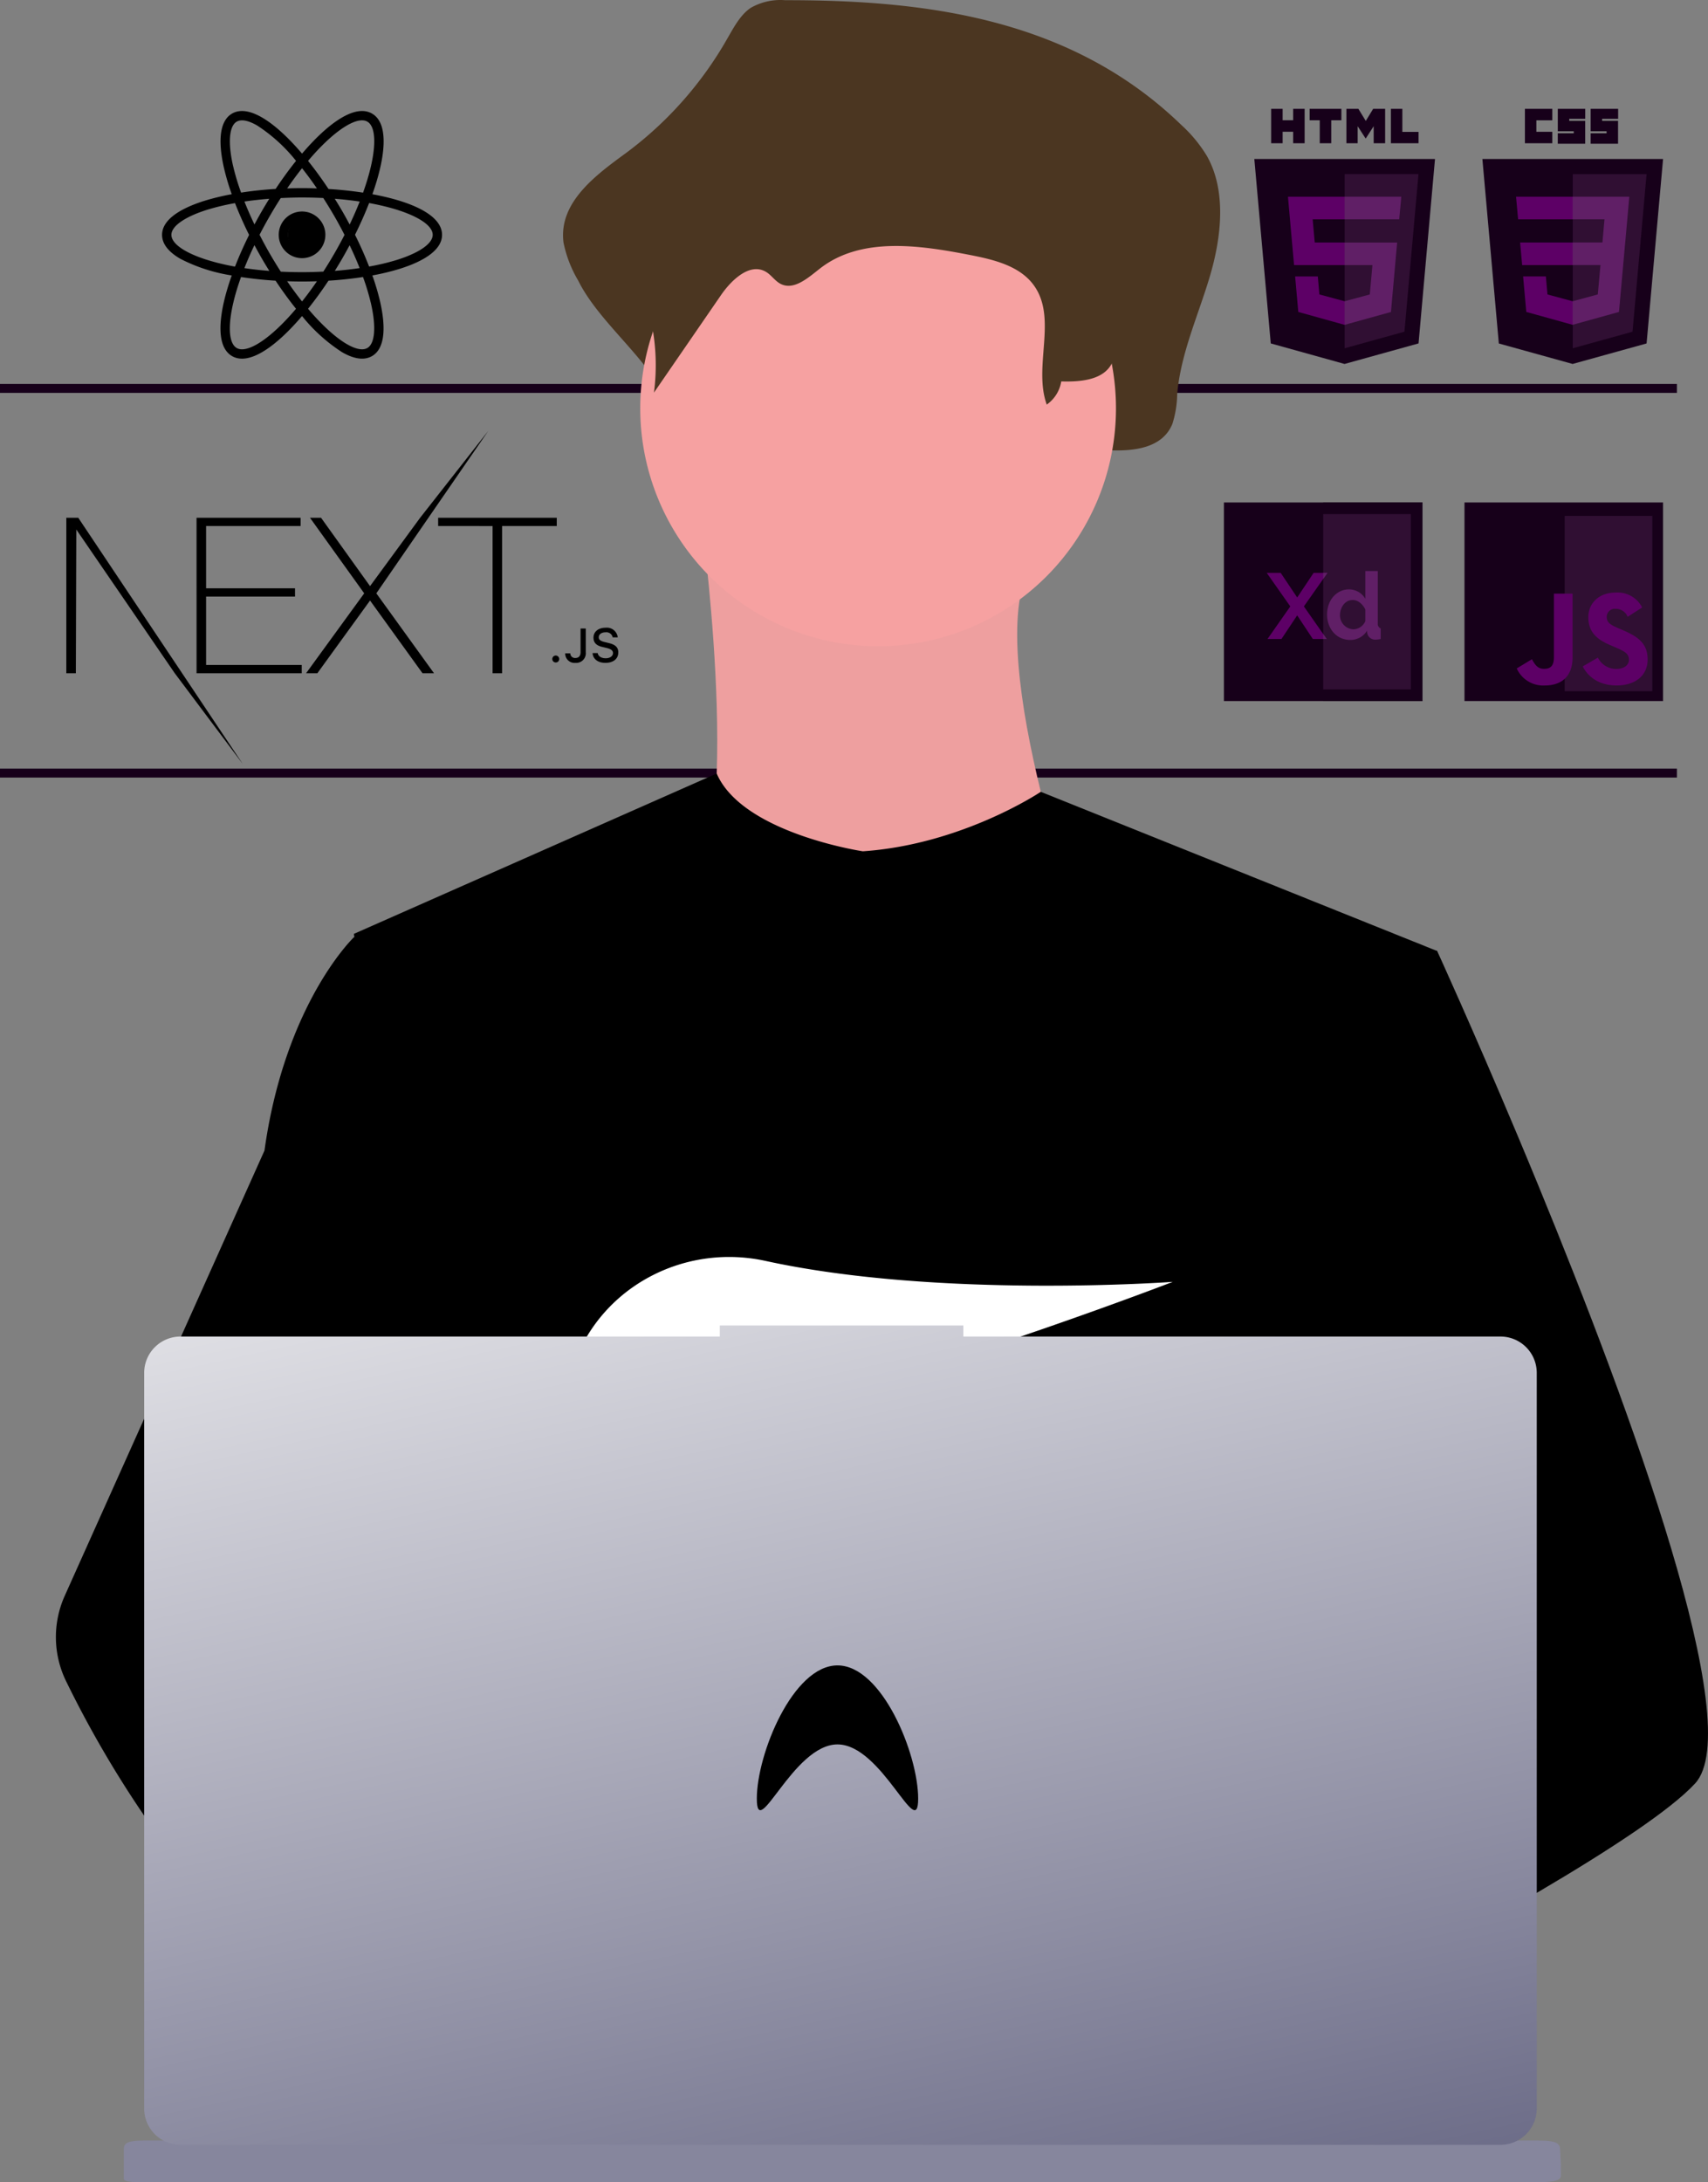 <svg xmlns="http://www.w3.org/2000/svg" xmlns:xlink="http://www.w3.org/1999/xlink" width="381.954" height="487.865" viewBox="0 0 381.954 487.865">
  <rect x="0" y="0" width="381.954" height="487.865" fill="#808080" stroke="none"/>
  <defs>
    <linearGradient id="linear-gradient" x1="0.125" y1="-0.111" x2="0.726" y2="1.498" gradientUnits="objectBoundingBox">
      <stop offset="0" stop-color="#e5e5e9"/>
      <stop offset="1" stop-color="#4c4c6e"/>
    </linearGradient>
  </defs>
  <g id="Me" transform="translate(-812.5 -134.663)">
    <g id="Js" transform="translate(968.966 151.615)">
      <path id="Path_193" data-name="Path 193" d="M585,276.09h44.405v44.4H585Z" transform="translate(-413.966 -180.705)" fill="#17001a"/>
      <path id="Path_273" data-name="Path 273" d="M275.6,69.2H256V30h19.6Z" transform="translate(-62.563 68.385)" fill="#300f33"/>
      <path id="Path_194" data-name="Path 194" d="M654.21,412.424l3.4-2.057c.656,1.163,1.252,2.146,2.683,2.146,1.372,0,2.236-.537,2.236-2.622V395.7H666.7v14.246c0,4.321-2.531,6.289-6.23,6.289a6.477,6.477,0,0,1-6.258-3.815m14.754-.447,3.4-1.967a4.538,4.538,0,0,0,4.114,2.531c1.73,0,2.831-.864,2.831-2.057,0-1.431-1.132-1.937-3.037-2.772l-1.043-.447c-3.01-1.281-5.008-2.89-5.008-6.289,0-3.13,2.384-5.514,6.11-5.514a6.168,6.168,0,0,1,5.931,3.338l-3.248,2.087a2.84,2.84,0,0,0-2.683-1.789,1.816,1.816,0,0,0-2,1.789c0,1.252.775,1.758,2.563,2.531l1.043.447c3.543,1.519,5.544,3.069,5.544,6.557,0,3.756-2.951,5.813-6.918,5.813-3.881,0-6.378-1.856-7.593-4.262" transform="translate(-471.498 -279.933)" fill="#5d0066"/>
    </g>
    <g id="Css" transform="translate(1144 159)">
      <path id="Path_227" data-name="Path 227" d="M218.758,350.739l-16.5-4.576L198.58,304.92h40.405L235.3,346.157Z" transform="translate(-198.58 -293.707)" fill="#17001a"/>
      <path id="Path_228" data-name="Path 228" d="M313.508,357.119l3.145-35.239H300.14v38.937Z" transform="translate(-279.934 -307.293)" fill="#300f33"/>
      <path id="Path_229" data-name="Path 229" d="M237.291,357.508l.454,5.057h11.32v-5.057Zm-.911-10.238.46,5.057h12.224V347.27H236.37Zm12.683,23.375h-.022l-5.634-1.522-.36-4.035H237.96l.708,7.942,10.361,2.883h.024Z" transform="translate(-228.852 -327.631)" fill="#5d0066"/>
      <path id="Path_230" data-name="Path 230" d="M246.38,248.56h6.126v2.563h-3.565v2.563h3.565v2.563H246.38Zm7.361,0h6.126v2.228h-3.573v.446h3.565v5.125h-6.128v-2.34H257.3v-.446h-3.565V248.56Zm7.361,0h6.126v2.228h-3.583v.446h3.565v5.125h-6.128v-2.34h3.565v-.446h-3.565V248.56Z" transform="translate(-236.87 -248.56)" fill="#17001a"/>
      <path id="Path_231" data-name="Path 231" d="M311.766,357.508l.913-10.238H300v5.057h7.128l-.46,5.173H300v5.057h6.229l-.6,6.565L300,370.649v5.262l10.369-2.875.076-.856,1.194-13.318.123-1.359Z" transform="translate(-279.822 -327.631)" fill="#601f66"/>
    </g>
    <g id="Html" transform="translate(670.067 51.814)">
      <path id="Path_219" data-name="Path 219" d="M938.635,337.49l-3.681,41.234-16.547,4.59-16.5-4.59L898.23,337.49Z" transform="translate(-475.297 -219.095)" fill="#17001a"/>
      <path id="Path_220" data-name="Path 220" d="M981.86,390.394l13.37-3.706,3.14-35.238H981.86Z" transform="translate(-538.725 -229.683)" fill="#300f33"/>
      <path id="Path_221" data-name="Path 221" d="M934.887,377.448h7.155V372.39H929.36l.121,1.358,1.244,13.938h11.319v-5.058h-6.694Zm1.15,12.766h-5.073l.708,7.942,10.348,2.884h.024v-5.278h-.022l-5.633-1.522Z" transform="translate(-498.907 -245.565)" fill="#5d0066"/>
      <path id="Path_222" data-name="Path 222" d="M913.8,291.09h2.57v2.539h2.35V291.09h2.57v7.691h-2.57v-2.575h-2.35v2.575H913.8Zm10.87,2.551h-2.263V291.09h7.1v2.551H927.24v5.14h-2.568v-5.14h0Zm5.962-2.551h2.681l1.65,2.7,1.647-2.7h2.681v7.691h-2.56v-3.812l-1.768,2.734h-.043l-1.771-2.734v3.812h-2.517Zm9.938,0h2.57v5.148h3.623v2.541h-6.186V291.09Z" transform="translate(-487.106 -183.904)" fill="#17001a"/>
      <path id="Path_223" data-name="Path 223" d="M981.79,387.678h6.227l-.587,6.561-5.64,1.522v5.273l10.37-2.875.075-.855,1.188-13.317.123-1.358H981.79v5.058Zm0-10.249v.012h12.218l.1-1.138.241-2.565.121-1.358H981.79v5.046Z" transform="translate(-538.672 -245.557)" fill="#601f66"/>
    </g>
    <g id="atom" transform="translate(871.728 146.217) rotate(30)">
      <path id="Path_259" data-name="Path 259" d="M177.42,200a5.217,5.217,0,1,0,5.217,5.217A5.218,5.218,0,0,0,177.42,200Zm0,8.348a3.13,3.13,0,1,1,3.13-3.13A3.131,3.131,0,0,1,177.42,208.348Zm0,0" transform="translate(-149.743 -173.914)"/>
      <path id="Path_260" data-name="Path 260" d="M45.834,31.3A53.388,53.388,0,0,0,50.3,27.065c4.463-4.827,6.017-8.775,4.493-11.413-2.191-3.791-9.552-3.088-18.031-.074C35.126,6.728,32.054,0,27.677,0S20.228,6.728,18.6,15.578C10.12,12.565,2.756,11.862.568,15.651-.955,18.29.6,22.238,5.061,27.065A53.5,53.5,0,0,0,9.521,31.3a53.387,53.387,0,0,0-4.464,4.239C.6,40.369-.956,44.316.567,46.955,1.611,48.764,3.835,49.55,6.8,49.55a37.5,37.5,0,0,0,11.8-2.523c1.629,8.852,4.7,15.58,9.078,15.58s7.449-6.728,9.078-15.579a37.522,37.522,0,0,0,11.8,2.522c2.96,0,5.184-.787,6.229-2.595,1.523-2.639-.031-6.586-4.493-11.413a53.5,53.5,0,0,0-4.46-4.239Zm7.15-14.608c.977,1.693-.6,5.04-4.218,8.953a52.288,52.288,0,0,1-4.56,4.3c-1.926-1.549-4.025-3.086-6.277-4.574-.164-2.642-.438-5.244-.818-7.721,8.409-3.019,14.541-3.257,15.869-.961ZM31.851,38.533q-2.122,1.223-4.174,2.276-2.049-1.052-4.174-2.276c-1.4-.807-2.745-1.643-4.059-2.49q-.115-2.294-.115-4.739t.115-4.739c1.313-.847,2.662-1.683,4.059-2.49q2.121-1.224,4.174-2.275,2.05,1.055,4.174,2.275c1.4.807,2.746,1.643,4.059,2.49q.115,2.294.115,4.739t-.115,4.739C34.6,36.89,33.248,37.726,31.851,38.533Zm3.9.093c-.152,1.963-.363,3.825-.626,5.575-1.647-.65-3.366-1.4-5.143-2.249.981-.522,1.955-1.057,2.914-1.61s1.922-1.134,2.855-1.715ZM25.375,41.947c-1.774.849-3.5,1.6-5.143,2.249-.26-1.75-.471-3.612-.626-5.575q1.4.871,2.852,1.715c.962.557,1.937,1.088,2.918,1.61ZM17.3,34.614Q14.92,32.983,12.8,31.3q2.112-1.677,4.5-3.315c-.038,1.106-.06,2.213-.06,3.315s.022,2.209.06,3.315Zm2.306-10.637c.152-1.962.363-3.823.626-5.572,1.645.649,3.362,1.4,5.137,2.247q-1.469.78-2.908,1.609-1.459.845-2.855,1.72ZM29.982,20.66c1.774-.849,3.5-1.6,5.141-2.248.26,1.75.471,3.612.626,5.575q-1.4-.877-2.855-1.721c-.958-.553-1.931-1.084-2.912-1.606Zm8.07,7.334q2.382,1.629,4.5,3.31-2.112,1.676-4.5,3.315c.037-1.106.059-2.213.059-3.315s-.022-2.209-.059-3.315ZM27.677,2.087c2.656,0,5.514,5.433,7.1,14.227-2.335.909-4.728,1.973-7.1,3.154-2.373-1.181-4.767-2.245-7.1-3.154,1.577-8.793,4.435-14.227,7.09-14.227ZM6.592,25.648c-3.618-3.913-5.194-7.26-4.218-8.953.589-1.021,2.123-1.541,4.382-1.541a36.455,36.455,0,0,1,11.49,2.5c-.38,2.473-.654,5.075-.818,7.715-2.252,1.488-4.35,3.026-6.277,4.574a52.231,52.231,0,0,1-4.56-4.3ZM2.375,45.912c-.977-1.693.6-5.04,4.218-8.953a52.208,52.208,0,0,1,4.559-4.3c1.926,1.549,4.025,3.086,6.277,4.574.164,2.642.438,5.244.818,7.721C9.834,47.969,3.7,48.207,2.375,45.912Zm25.3,14.608c-2.656,0-5.512-5.433-7.1-14.226,2.334-.909,4.728-1.973,7.1-3.153,2.373,1.18,4.766,2.244,7.1,3.153C33.19,55.087,30.333,60.52,27.677,60.52Zm25.3-14.608c-1.327,2.3-7.463,2.058-15.872-.964.38-2.474.654-5.077.818-7.722,2.252-1.488,4.35-3.026,6.277-4.573a52.13,52.13,0,0,1,4.56,4.3c3.618,3.916,5.194,7.263,4.218,8.956Zm0,0" transform="translate(0 0)"/>
      <path id="Path_261" data-name="Path 261" d="M3.52,0a3.52,3.52,0,1,0,3.52,3.52A3.521,3.521,0,0,0,3.52,0Zm.053,3.431c-1.166,0,0,1.166,0,0s-1.166,0,0,0,0-1.166,0,0S4.741,3.431,3.574,3.431Zm0,0" transform="translate(24.452 27.641)"/>
    </g>
    <g id="experience" transform="translate(1086.201 247)">
      <path id="Path_265" data-name="Path 265" d="M44.4,44.4H0V0H44.4Z" fill="#17001a"/>
      <path id="Path_266" data-name="Path 266" d="M278.2,44.4H256V0h22.2Z" transform="translate(-233.799)" fill="#17001a"/>
      <path id="Path_267" data-name="Path 267" d="M69.2,69.2H30V30H69.2Z" transform="translate(-27.398 -27.398)" fill="#17001a"/>
      <path id="Path_268" data-name="Path 268" d="M275.6,69.2H256V30h19.6Z" transform="translate(-233.799 -27.398)" fill="#300f33"/>
      <path id="Path_269" data-name="Path 269" d="M113.583,181.6l3.684,5.495,3.663-5.495h3.1l-5.266,7.493,5.1,7.285h-3.1l-3.5-5.287-3.517,5.287h-3.122l5.1-7.285-5.266-7.493Z" transform="translate(-100.882 -165.851)" fill="#5d0066"/>
      <g id="Group_37" data-name="Group 37" transform="translate(22.201 15.333)">
        <path id="Path_270" data-name="Path 270" d="M271.163,192.2c-3.2,0-5.183-2.669-5.183-5.661,0-3.393,2.284-5.64,4.87-5.64a4.225,4.225,0,0,1,3.684,2.1v-6.2h2.789v11.989c0,.291.409.819.645.833v2.373a6.341,6.341,0,0,1-1.186.146,1.8,1.8,0,0,1-1.832-2.04A4.359,4.359,0,0,1,271.163,192.2Zm.728-2.373A2.992,2.992,0,0,0,274.534,188v-2.6c-.111-.305-1.11-2.123-2.81-2.123-1.9,0-2.851,1.884-2.851,3.33A3.127,3.127,0,0,0,271.891,189.829Z" transform="translate(-265.115 -176.8)" fill="#601f66"/>
        <path id="Path_271" data-name="Path 271" d="M256,181.6v1.35l.949-1.35Z" transform="translate(-256 -181.184)" fill="#601f66"/>
        <path id="Path_272" data-name="Path 272" d="M256,340.23h.782L256,339.112Z" transform="translate(-256 -325.036)" fill="#601f66"/>
      </g>
    </g>
    <g id="undraw_dev_productivity_umsq" transform="translate(694.745 141.878)">
      <g id="Me-2" data-name="Me">
        <line id="Line_13" data-name="Line 13" x2="375" transform="translate(117.755 79.622)" fill="none" stroke="#17001a" stroke-width="2"/>
        <line id="Line_12" data-name="Line 12" x2="375" transform="translate(117.755 165.622)" fill="none" stroke="#17001a" stroke-width="2"/>
        <path id="Path_124" data-name="Path 124" d="M579.061,260.562s10,75.366-5.383,83.826,91.516,9.228,91.516,9.228-23.84-65.369-13.073-85.364Z" transform="translate(-304.105 -148.589)" fill="#ee9f9f"/>
        <g id="Head" transform="translate(-5 37)">
          <path id="Path_262" data-name="Path 262" d="M98.053.291a13.355,13.355,0,0,0-7.746,1.73C88,3.6,86.55,6.365,85.067,8.937A82.725,82.725,0,0,1,62.531,34.393C55.835,39.3,47.322,45.416,48.468,54.46a27.121,27.121,0,0,0,3.264,8.471C57.909,75.4,74.766,85.037,73.108,99.267c6.137-10.275-2.072-15.355,4.066-25.63,2.923-4.893,8-10.416,12.413-7.344,1.478,1.029,2.448,2.874,3.986,3.777,3.671,2.154,7.576-1.964,10.826-4.881,11.205-10.059,27.14-7.424,41.083-4.29,6.583,1.48,13.812,3.421,17.7,9.712,5.116,8.272-4.862,17.206-7.382,26.558a5.1,5.1,0,0,0,5.469,6.342c4.183-.413,9.14-.751,9.388-2.587,5.264.187,11.712-.409,13.968-5.89a23,23,0,0,0,1.081-6.7c.828-9.207,4.736-17.607,7.325-26.37s3.714-19.033-.653-26.8a31.059,31.059,0,0,0-5.724-6.956C161.866,4.212,129.271.256,98.053.291Z" transform="translate(200.299 -44.462)" fill="#4b3621"/>
          <path id="Path_263" data-name="Path 263" d="M109.767,125.764A53.192,53.192,0,1,0,56.575,72.572,53.192,53.192,0,0,0,109.767,125.764Z" transform="translate(209.357 -25.499)" fill="#f6a1a1"/>
          <path id="Path_264" data-name="Path 264" d="M94.663,7.24a12.237,12.237,0,0,0-6.306,1.223,14.7,14.7,0,0,0-4.265,4.888A62.1,62.1,0,0,1,65.747,31.343C60.3,34.811,53.366,39.134,54.3,45.526a17.741,17.741,0,0,0,2.657,5.987,47.094,47.094,0,0,1,5.723,29.353L77.666,59.08c2.379-3.458,6.512-7.362,10.1-5.19,1.2.727,1.993,2.032,3.245,2.67,2.988,1.523,6.167-1.388,8.813-3.45,9.121-7.109,22.093-5.247,33.443-3.032,5.359,1.046,11.244,2.418,14.413,6.865,5.264,7.39-.233,18.067,2.84,26.6a7.849,7.849,0,0,0,3.244-5.179c4.286.132,9.536-.289,11.372-4.163a14.313,14.313,0,0,0,.88-4.738c.673-6.508,3.856-12.444,5.962-18.638s3.024-13.452-.531-18.944a22.928,22.928,0,0,0-4.659-4.917C146.609,10.011,120.075,7.215,94.663,7.24Z" transform="translate(206.316 -37.304)" fill="#4b3621"/>
        </g>
        <path id="Path_125" data-name="Path 125" d="M715.8,374.733l-8.89,40.482-18.8,85.647-.563,4.69-6.487,54.3-4.315,36.073-2.894,24.231c-17.593,9.042-30.343,15.284-30.343,15.284s-1.1-5.5-2.865-12.534c-12.347,3.7-35.193,9.843-54.553,11.069,7.05,7.858,9.9,5.871,5.51,11.319-5,.392-5.428,2.6-9.687,2.932-20.366,1.6-61.029-13.61-77.1-24.374a51.84,51.84,0,0,0-.505,9.28L489.653,621.86l1.45-25.934,2.446-43.881,3.074-55.029a57.788,57.788,0,0,1-2.432-7.238c-4.488-15.962-9.936-47.835-14.115-74.563-3.363-21.511-5.888-39.688-6.422-43.556-.072-.505-.108-.765-.108-.765l81.13-35.849c5.766,13.371,32.689,17.391,32.689,17.391,22.3-1.537,39.789-13.3,39.789-13.3Z" transform="translate(-276.65 -169.325)"/>
        <path id="Path_126" data-name="Path 126" d="M680.086,720.494s-3.435,1.176-9.02,2.843c-12.347,3.7-35.193,9.843-54.553,11.069-16.669,1.068-30.755-1.5-33.331-12.375-1.1-4.676.462-8.522,3.875-11.683,10.189-9.446,36.8-12.83,57.909-13.992,5.96-.325,11.473-.476,16.063-.534,7.793-.1,12.9.058,12.9.058l.123.476Z" transform="translate(-307.075 -269.755)" fill="#a0616a"/>
        <path id="Path_128" data-name="Path 128" d="M832.814,576.153c-5.4,5.859-18.8,14.685-35.034,24.239-6.04,3.55-12.469,7.209-19.029,10.846-15.652,8.681-32.039,17.282-45.562,24.231-17.593,9.042-30.343,15.284-30.343,15.284s-1.1-5.5-2.865-12.534c-2.367-9.417-5.932-21.59-9.648-26.981-.13-.188-.26-.361-.39-.534-1.082-1.422-2.172-2.251-3.247-2.251l53.7-33.287,23.207-14.389-16.719-39.912L725.916,470.8l12.657-40.273,12.722-40.482h23.842s7.894,17.232,17.99,41.261c1.508,3.594,3.067,7.339,4.654,11.206C818.548,493.025,844.439,563.561,832.814,576.153Z" transform="translate(-335.991 -184.636)"/>
        <path id="Path_130" data-name="Path 130" d="M507.823,609.575a34.473,34.473,0,0,0-5.845.476c-16.59,2.85-21.482,17.867-22.875,27.926a51.836,51.836,0,0,0-.505,9.28l-14.656-11.271-5.34-4.106c-12.852-4.481-24.3-12.44-34.233-21.828a172.086,172.086,0,0,1-23.055-27.342,241.12,241.12,0,0,1-17.838-30.6,22.5,22.5,0,0,1-.31-19.086l18.148-40.446,26.526-59.114q.292-2.111.642-4.128c5.26-30.163,19.353-43.556,19.353-43.556H458.6l7.2,43.556,8.948,54.113-6.271,20.45-14.49,47.229,13.848,15.038Z" transform="translate(-250.939 -183.45)"/>
        <path id="Path_131" data-name="Path 131" d="M564.18,511.072l9.2,10.738c3.42-.652,6.99-1.418,10.668-2.279l-2.644-8.459,6.464,7.541c38.965-9.583,87.261-28.216,87.261-28.216s-52.141,3.823-91.072-4.682c-17.225-3.763-34.948,4.776-42.016,20.928-4.109,9.389-3.463,17.522,11.108,17.522a96.249,96.249,0,0,0,14.687-1.381Z" transform="translate(-295.112 -211.026)" fill="#fff"/>
        <path id="Path_132" data-name="Path 132" d="M713.777,751.864l.177,3.313c0,.468,0,.8,0,1.532.03.55,0,.658,0,1.079,0,1.722-4.568,1.374-7.814,1.373H400.13c-3.246,0-7.528.31-7.531-.72V756.7c0-.873,0-1.431,0-1.9v-2.986c0-2.085,2.448-1.907,7.531-1.906h17.639v-.8c0-.042.04-.082.112-.111a.745.745,0,0,1,.272-.046h9.2a.745.745,0,0,1,.272.046c.072.03.112.07.112.111v.8h5.749v-.8c0-.042.04-.082.112-.111a.744.744,0,0,1,.272-.046h9.2a.745.745,0,0,1,.272.046c.072.03.112.07.112.111v.8h5.756v-.8c0-.042.04-.082.112-.111a.744.744,0,0,1,.272-.046h9.2a.745.745,0,0,1,.272.046c.072.03.112.07.112.111v.8h5.749v-.8c0-.042.04-.082.112-.111a.744.744,0,0,1,.272-.046h9.2a.745.745,0,0,1,.272.046c.072.03.112.07.112.111v.8h5.749v-.8c0-.042.04-.082.112-.111a.744.744,0,0,1,.272-.046h9.2a.745.745,0,0,1,.272.046c.072.03.112.07.112.111v.8h5.756v-.8c0-.042.04-.082.112-.111a.745.745,0,0,1,.272-.046h9.2a.744.744,0,0,1,.272.046c.072.03.112.07.112.111v.8H512.1v-.8c0-.042.04-.082.112-.111a.744.744,0,0,1,.271-.046h72.091a.745.745,0,0,1,.272.046c.072.03.112.07.112.111v.8h5.756v-.8c0-.042.04-.082.112-.111a.744.744,0,0,1,.272-.046h9.2c.211,0,.382.071.384.157v.8h5.749v-.8c0-.042.04-.082.112-.111a.745.745,0,0,1,.272-.046h9.2a.745.745,0,0,1,.272.046c.072.03.112.07.112.111v.8h5.749v-.8c0-.042.04-.082.112-.111a.745.745,0,0,1,.272-.046h9.2a.744.744,0,0,1,.271.046c.072.03.112.07.112.111v.8h5.756v-.8c0-.042.04-.082.112-.111a.744.744,0,0,1,.272-.046h9.2c.21,0,.378.071.377.157v.8h5.756v-.8c0-.042.04-.082.112-.111a.745.745,0,0,1,.272-.046h9.2a.745.745,0,0,1,.271.046c.072.03.112.07.112.111v.8h5.75v-.8c0-.042.04-.082.112-.111a.745.745,0,0,1,.272-.046h9.2a.745.745,0,0,1,.272.046c.072.03.112.07.112.111v.8H706.14C711.223,749.907,713.779,749.78,713.777,751.864Z" transform="translate(-247.153 -278.556)" fill="#86869d"/>
        <path id="Path_133" data-name="Path 133" d="M711.369,509.19H591.264v-2.475H536.8v2.475H416.2a8.124,8.124,0,0,0-8.124,8.124V681.775A8.124,8.124,0,0,0,416.2,689.9H711.369a8.124,8.124,0,0,0,8.124-8.124V517.314a8.124,8.124,0,0,0-8.125-8.125Z" transform="translate(-258.078 -217.593)" fill="url(#linear-gradient)"/>
        <path id="Path_138" data-name="Path 138" d="M18.04-11.746C28-11.746,36.08,8.077,36.08,18.04S28,5.918,18.04,5.918,0,28,0,18.04,8.077-11.746,18.04-11.746Z" transform="translate(287 376.867)"/>
        <path id="Next" d="M368.507,322h23.279v1.85H370.641v13.925h19.884v1.85H370.641v15.289h21.387v1.85H368.508Zm25.364,0h2.473l10.96,15.289L418.508,322l15.238-19.42L408.712,338.9l12.9,17.869h-2.57l-11.736-16.262L395.52,356.768H393L406,338.9Zm28.662,1.85V322h26.528v1.85H436.84v32.914h-2.134V323.854ZM339.385,322h2.667l36.781,55.039-15.2-20.275-22.018-32.135-.1,32.135h-2.134Zm109.461,32.356a.774.774,0,1,1,.763-.774.754.754,0,0,1-.763.774Zm2.1-2.037h1.142a1.043,1.043,0,0,0,1.131,1.034c.742,0,1.163-.447,1.163-1.284v-5.3h1.163v5.306a2.149,2.149,0,0,1-2.315,2.375,2.091,2.091,0,0,1-2.283-2.131Zm6.119-.068h1.152c.1.712.794,1.164,1.8,1.164.934,0,1.619-.483,1.619-1.149,0-.572-.436-.915-1.427-1.148l-.965-.234c-1.355-.317-1.972-.972-1.972-2.074,0-1.336,1.09-2.224,2.725-2.224a2.444,2.444,0,0,1,2.7,2.151h-1.131a1.431,1.431,0,0,0-1.583-1.123c-.919,0-1.531.442-1.531,1.117,0,.535.394.842,1.37,1.071l.825.2c1.536.359,2.169.982,2.169,2.11,0,1.434-1.111,2.333-2.886,2.333-1.661,0-2.777-.857-2.86-2.2Z" transform="translate(-206.798 -213.462)"/>
      </g>
    </g>
  </g>
</svg>
